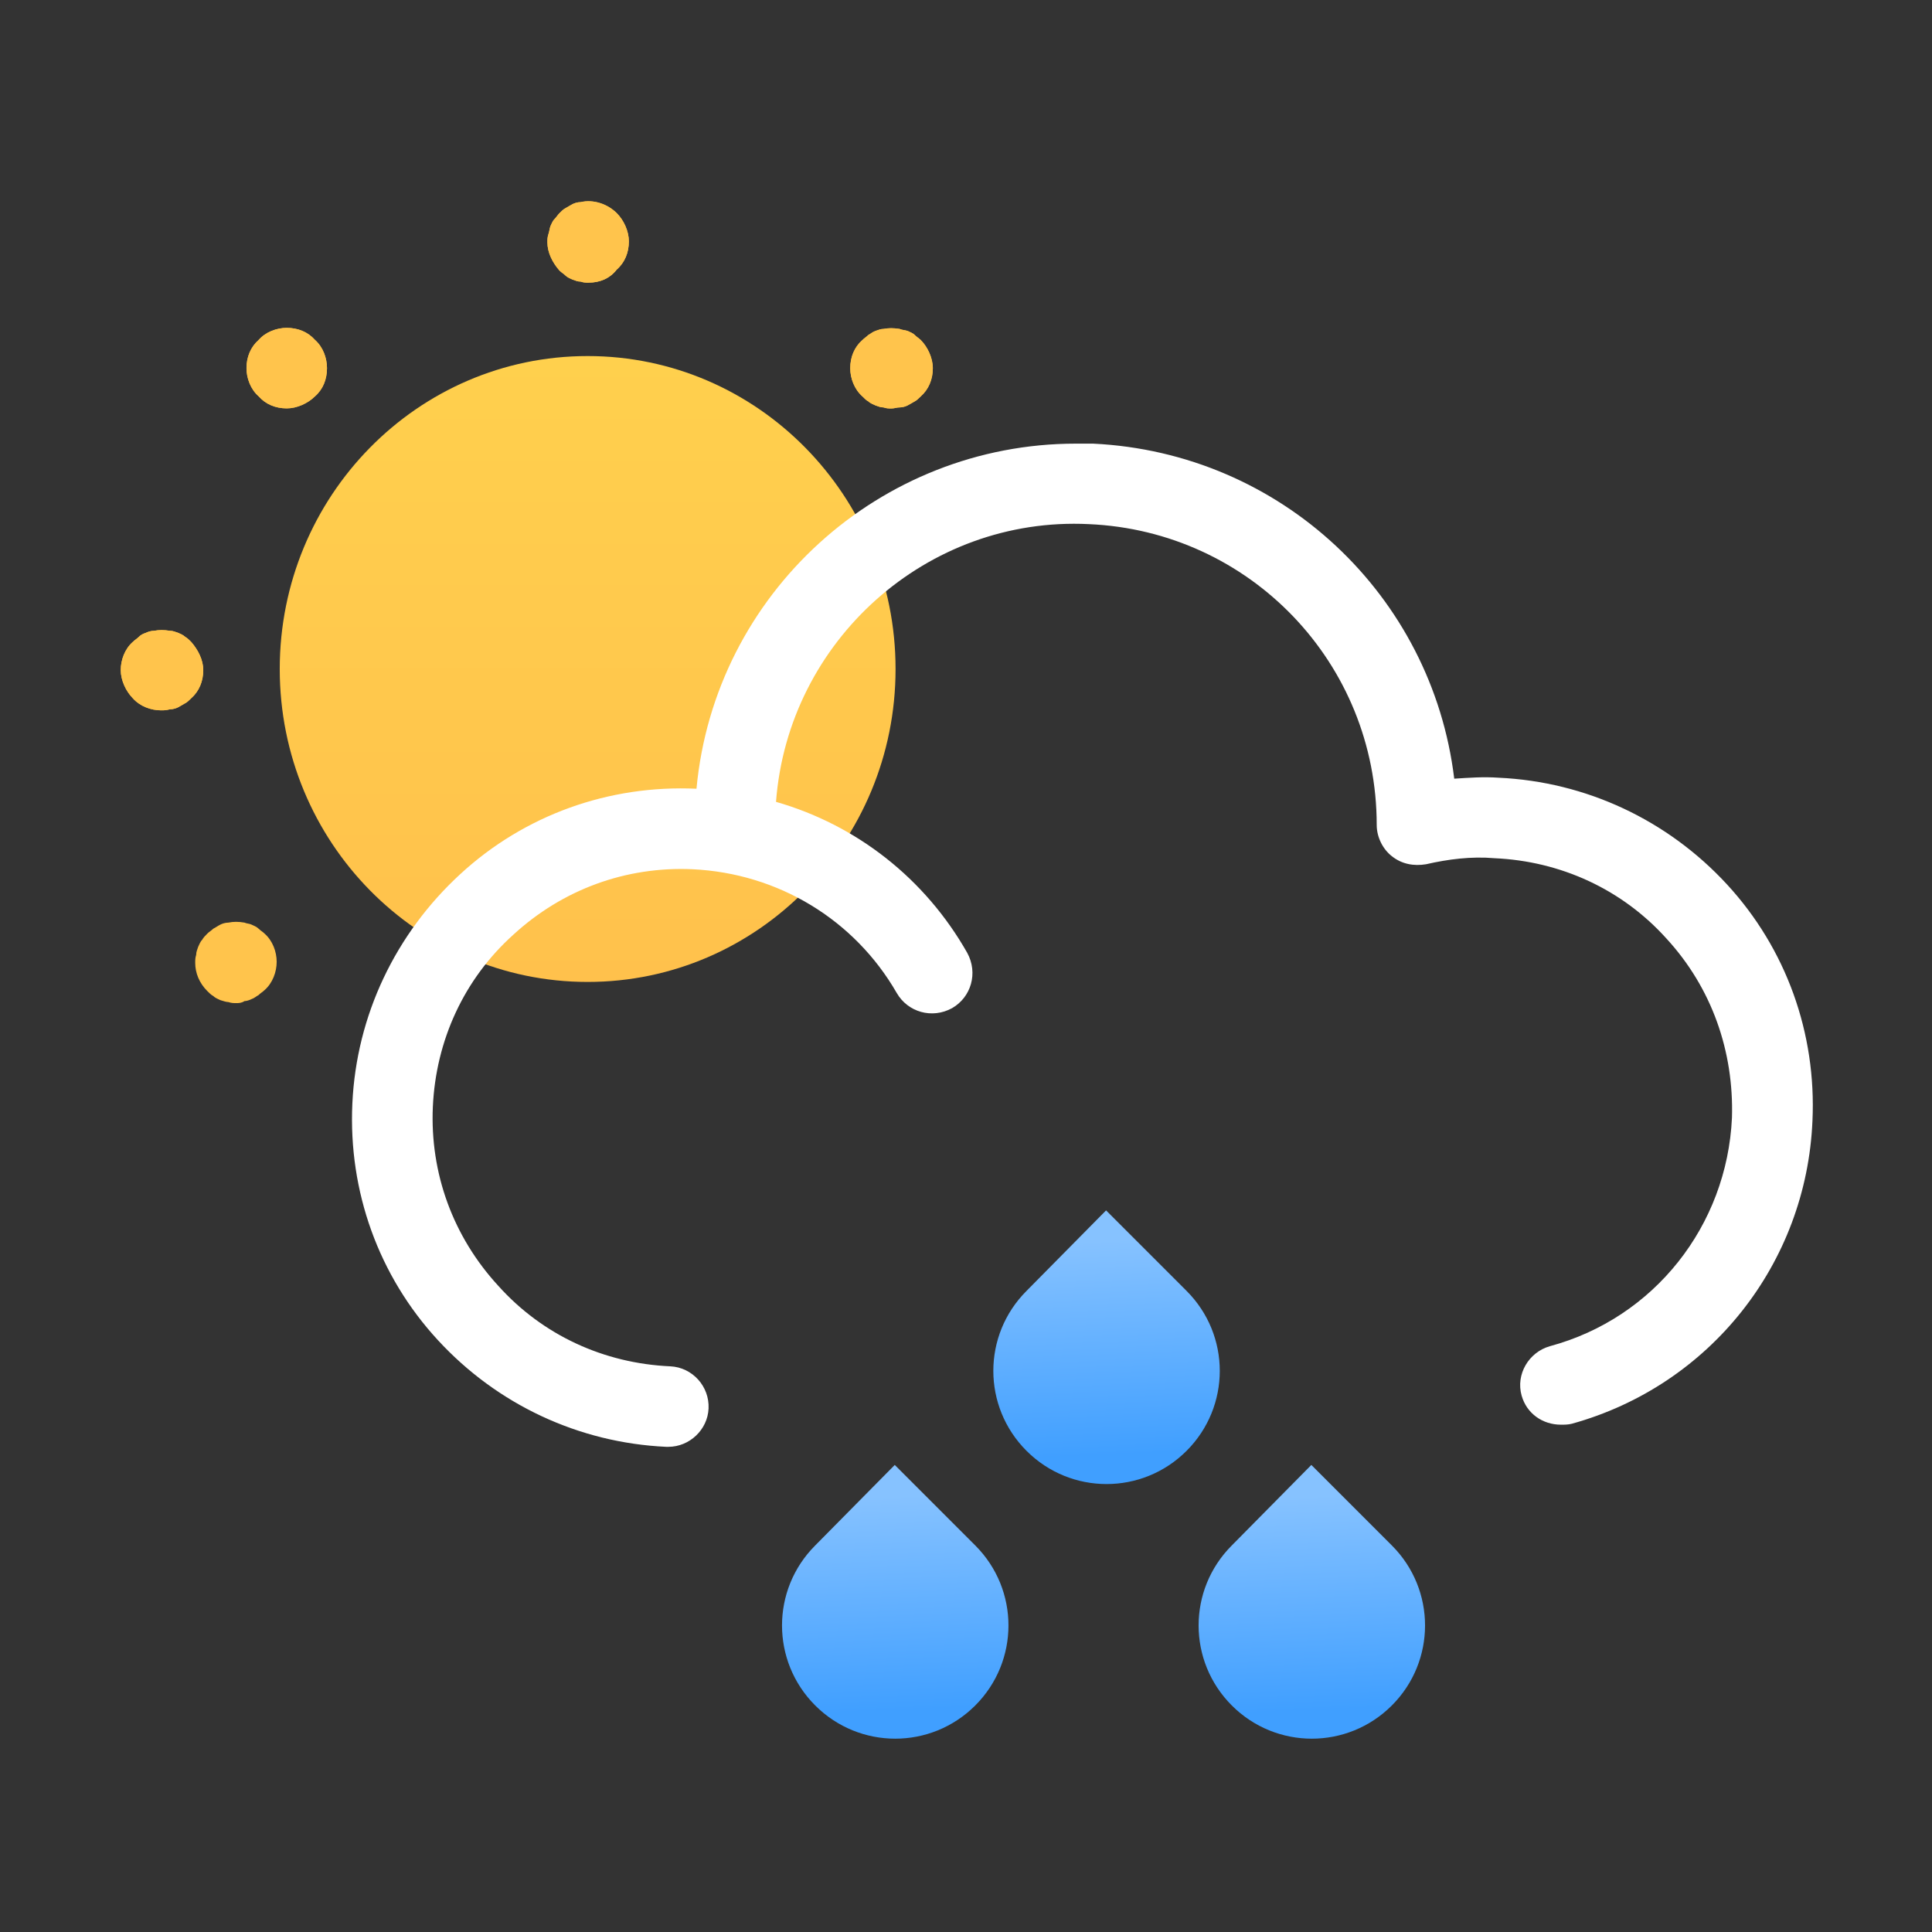 <svg width="24" height="24" viewBox="0 0 24 24" fill="none" xmlns="http://www.w3.org/2000/svg">
<rect x="0" y="0" width="24" height="24" fill="#333333" stroke="none"/>
<path d="M7.312 3.511C7.275 3.511 7.25 3.511 7.212 3.498C7.175 3.498 7.15 3.486 7.112 3.473C7.087 3.461 7.05 3.448 7.025 3.423C7 3.398 6.975 3.386 6.95 3.361C6.862 3.261 6.8 3.136 6.8 3.011C6.8 2.973 6.8 2.948 6.812 2.911C6.825 2.873 6.825 2.848 6.837 2.811C6.85 2.786 6.862 2.748 6.887 2.723C6.912 2.698 6.925 2.673 6.95 2.648C6.975 2.623 7 2.598 7.025 2.586C7.05 2.573 7.087 2.548 7.112 2.536C7.137 2.523 7.175 2.511 7.212 2.511C7.375 2.473 7.55 2.536 7.662 2.648C7.75 2.736 7.812 2.873 7.812 2.998C7.812 3.136 7.762 3.261 7.662 3.348C7.575 3.461 7.45 3.511 7.312 3.511Z" fill="#FFC44C"/>
<path d="M2 8.824C1.875 8.824 1.738 8.774 1.65 8.674C1.563 8.586 1.5 8.449 1.5 8.324C1.5 8.199 1.55 8.061 1.65 7.974C1.675 7.949 1.7 7.936 1.725 7.911C1.75 7.886 1.775 7.874 1.812 7.861C1.837 7.849 1.875 7.836 1.913 7.836C1.975 7.824 2.038 7.824 2.112 7.836C2.15 7.836 2.175 7.849 2.213 7.861C2.238 7.874 2.275 7.886 2.3 7.911C2.325 7.924 2.35 7.949 2.375 7.974C2.462 8.074 2.525 8.199 2.525 8.324C2.525 8.461 2.475 8.586 2.375 8.674C2.35 8.699 2.325 8.724 2.3 8.736C2.275 8.749 2.238 8.774 2.213 8.786C2.188 8.799 2.15 8.811 2.112 8.811C2.062 8.824 2.038 8.824 2 8.824Z" fill="#FFC44C"/>
<path d="M11.075 5.074C11.037 5.074 11.012 5.074 10.975 5.061C10.938 5.061 10.912 5.049 10.875 5.036C10.85 5.024 10.812 5.011 10.787 4.986C10.762 4.974 10.738 4.949 10.713 4.924C10.613 4.836 10.562 4.699 10.562 4.574C10.562 4.436 10.613 4.311 10.713 4.224C10.738 4.199 10.762 4.186 10.787 4.161C10.812 4.149 10.838 4.124 10.875 4.111C10.912 4.099 10.938 4.086 10.975 4.086C11.037 4.074 11.1 4.074 11.175 4.086C11.2 4.099 11.238 4.099 11.275 4.111C11.3 4.124 11.338 4.136 11.363 4.161C11.387 4.186 11.412 4.199 11.438 4.224C11.525 4.311 11.588 4.449 11.588 4.574C11.588 4.711 11.537 4.836 11.438 4.924C11.412 4.949 11.387 4.974 11.363 4.986C11.338 4.999 11.3 5.024 11.275 5.036C11.25 5.049 11.213 5.061 11.175 5.061C11.137 5.061 11.113 5.074 11.075 5.074Z" fill="#FFC44C"/>
<path d="M3.562 5.073C3.425 5.073 3.3 5.023 3.213 4.923C3.113 4.836 3.062 4.698 3.062 4.573C3.062 4.436 3.113 4.311 3.213 4.223C3.3 4.123 3.438 4.073 3.562 4.073C3.7 4.073 3.825 4.123 3.913 4.223C4.013 4.311 4.062 4.448 4.062 4.573C4.062 4.711 4.013 4.836 3.913 4.923C3.825 5.011 3.688 5.073 3.562 5.073Z" fill="#FFC44C"/>
<path d="M7.312 3.511C7.275 3.511 7.25 3.511 7.212 3.498C7.175 3.498 7.15 3.486 7.112 3.473C7.087 3.461 7.05 3.448 7.025 3.423C7 3.398 6.975 3.386 6.95 3.361C6.862 3.261 6.8 3.136 6.8 3.011C6.8 2.973 6.8 2.948 6.812 2.911C6.825 2.873 6.825 2.848 6.837 2.811C6.85 2.786 6.862 2.748 6.887 2.723C6.912 2.698 6.925 2.673 6.95 2.648C6.975 2.623 7 2.598 7.025 2.586C7.05 2.573 7.087 2.548 7.112 2.536C7.137 2.523 7.175 2.511 7.212 2.511C7.375 2.473 7.55 2.536 7.662 2.648C7.75 2.736 7.812 2.873 7.812 2.998C7.812 3.136 7.762 3.261 7.662 3.348C7.575 3.461 7.45 3.511 7.312 3.511Z" fill="#FFC44C"/>
<path d="M2 8.824C1.875 8.824 1.738 8.774 1.65 8.674C1.563 8.586 1.5 8.449 1.5 8.324C1.5 8.199 1.55 8.061 1.65 7.974C1.675 7.949 1.7 7.936 1.725 7.911C1.75 7.886 1.775 7.874 1.812 7.861C1.837 7.849 1.875 7.836 1.913 7.836C1.975 7.824 2.038 7.824 2.112 7.836C2.15 7.836 2.175 7.849 2.213 7.861C2.238 7.874 2.275 7.886 2.3 7.911C2.325 7.924 2.35 7.949 2.375 7.974C2.462 8.074 2.525 8.199 2.525 8.324C2.525 8.461 2.475 8.586 2.375 8.674C2.35 8.699 2.325 8.724 2.3 8.736C2.275 8.749 2.238 8.774 2.213 8.786C2.188 8.799 2.15 8.811 2.112 8.811C2.062 8.824 2.038 8.824 2 8.824Z" fill="#FFC44C"/>
<path d="M11.075 5.074C11.037 5.074 11.012 5.074 10.975 5.061C10.938 5.061 10.912 5.049 10.875 5.036C10.85 5.024 10.812 5.011 10.787 4.986C10.762 4.974 10.738 4.949 10.713 4.924C10.613 4.836 10.562 4.699 10.562 4.574C10.562 4.436 10.613 4.311 10.713 4.224C10.738 4.199 10.762 4.186 10.787 4.161C10.812 4.149 10.838 4.124 10.875 4.111C10.912 4.099 10.938 4.086 10.975 4.086C11.037 4.074 11.1 4.074 11.175 4.086C11.2 4.099 11.238 4.099 11.275 4.111C11.3 4.124 11.338 4.136 11.363 4.161C11.387 4.186 11.412 4.199 11.438 4.224C11.525 4.311 11.588 4.449 11.588 4.574C11.588 4.711 11.537 4.836 11.438 4.924C11.412 4.949 11.387 4.974 11.363 4.986C11.338 4.999 11.3 5.024 11.275 5.036C11.25 5.049 11.213 5.061 11.175 5.061C11.137 5.061 11.113 5.074 11.075 5.074Z" fill="#FFC44C"/>
<path d="M3.562 5.073C3.425 5.073 3.3 5.023 3.213 4.923C3.113 4.836 3.062 4.698 3.062 4.573C3.062 4.436 3.113 4.311 3.213 4.223C3.3 4.123 3.438 4.073 3.562 4.073C3.7 4.073 3.825 4.123 3.913 4.223C4.013 4.311 4.062 4.448 4.062 4.573C4.062 4.711 4.013 4.836 3.913 4.923C3.825 5.011 3.688 5.073 3.562 5.073Z" fill="#FFC44C"/>
<path d="M2.937 12.461C2.9 12.461 2.875 12.461 2.837 12.448C2.812 12.448 2.775 12.436 2.737 12.424C2.712 12.411 2.675 12.399 2.65 12.373C2.625 12.361 2.6 12.336 2.575 12.311C2.475 12.211 2.425 12.086 2.425 11.961C2.425 11.924 2.425 11.899 2.437 11.861C2.437 11.823 2.45 11.799 2.462 11.761C2.475 11.736 2.487 11.698 2.512 11.674C2.525 11.649 2.55 11.623 2.575 11.598C2.6 11.573 2.625 11.561 2.65 11.536C2.675 11.524 2.712 11.498 2.737 11.486C2.762 11.473 2.8 11.461 2.837 11.461C2.9 11.448 2.962 11.448 3.037 11.461C3.062 11.473 3.1 11.473 3.125 11.486C3.15 11.498 3.187 11.511 3.212 11.536C3.237 11.561 3.262 11.573 3.287 11.598C3.387 11.686 3.437 11.823 3.437 11.948C3.437 12.073 3.387 12.211 3.287 12.299C3.262 12.323 3.237 12.336 3.212 12.361C3.187 12.373 3.162 12.399 3.125 12.411C3.1 12.424 3.062 12.436 3.037 12.436C3 12.461 2.962 12.461 2.937 12.461Z" fill="#FFC44C"/>
<path d="M7.3 12.198C9.412 12.198 11.125 10.458 11.125 8.311C11.125 6.164 9.412 4.423 7.3 4.423C5.187 4.423 3.475 6.164 3.475 8.311C3.475 10.458 5.187 12.198 7.3 12.198Z" fill="url(#paint0_linear_3783_14240)"/>
<path d="M21.453 10.986C20.715 10.186 19.703 9.711 18.615 9.661C18.427 9.648 18.253 9.661 18.065 9.673C17.79 7.398 15.915 5.623 13.578 5.511C13.502 5.511 13.44 5.511 13.365 5.511C10.928 5.511 8.877 7.373 8.652 9.798C7.565 9.748 6.515 10.123 5.715 10.861C4.915 11.598 4.427 12.611 4.377 13.711C4.327 14.798 4.702 15.848 5.44 16.648C6.177 17.448 7.19 17.923 8.277 17.973C8.29 17.973 8.29 17.973 8.302 17.973C8.565 17.973 8.79 17.761 8.802 17.498C8.815 17.223 8.602 16.986 8.327 16.973C7.502 16.936 6.74 16.586 6.19 15.973C5.627 15.361 5.34 14.573 5.377 13.748C5.415 12.923 5.765 12.161 6.377 11.611C6.99 11.048 7.777 10.761 8.602 10.798C9.665 10.848 10.615 11.423 11.14 12.336C11.277 12.573 11.578 12.661 11.828 12.523C12.065 12.386 12.152 12.086 12.015 11.836C11.49 10.911 10.64 10.248 9.64 9.961C9.79 7.961 11.515 6.411 13.527 6.511C15.527 6.598 17.102 8.236 17.102 10.248C17.102 10.398 17.177 10.548 17.29 10.636C17.415 10.736 17.565 10.761 17.715 10.736C17.99 10.673 18.277 10.636 18.565 10.661C19.39 10.698 20.152 11.048 20.703 11.661C21.265 12.273 21.54 13.061 21.515 13.886C21.453 15.223 20.552 16.373 19.253 16.723C18.99 16.798 18.828 17.073 18.902 17.336C18.965 17.561 19.165 17.698 19.39 17.698C19.44 17.698 19.477 17.698 19.527 17.686C21.24 17.211 22.44 15.698 22.515 13.923C22.565 12.836 22.19 11.786 21.453 10.986Z" fill="white"/>
<path d="M11.115 18.198L12.115 19.198C12.665 19.748 12.665 20.636 12.115 21.186C11.565 21.736 10.677 21.736 10.127 21.186C9.577 20.636 9.577 19.748 10.127 19.198L11.115 18.198Z" fill="url(#paint1_linear_3783_14240)"/>
<path d="M13.74 15.036L14.74 16.036C15.29 16.586 15.29 17.473 14.74 18.023C14.19 18.573 13.302 18.573 12.752 18.023C12.202 17.473 12.202 16.586 12.752 16.036L13.74 15.036Z" fill="url(#paint2_linear_3783_14240)"/>
<path d="M16.29 18.198L17.29 19.198C17.84 19.748 17.84 20.636 17.29 21.186C16.74 21.736 15.852 21.736 15.302 21.186C14.752 20.636 14.752 19.748 15.302 19.198L16.29 18.198Z" fill="url(#paint3_linear_3783_14240)"/>
<defs>
<linearGradient id="paint0_linear_3783_14240" x1="7.301" y1="12.191" x2="7.301" y2="4.424" gradientUnits="userSpaceOnUse">
<stop stop-color="#FFC14C"/>
<stop offset="1" stop-color="#FFD04D"/>
</linearGradient>
<linearGradient id="paint1_linear_3783_14240" x1="11.143" y1="21.248" x2="11.032" y2="18.588" gradientUnits="userSpaceOnUse">
<stop stop-color="#409FFF"/>
<stop offset="1" stop-color="#86C2FF"/>
</linearGradient>
<linearGradient id="paint2_linear_3783_14240" x1="13.777" y1="18.075" x2="13.665" y2="15.414" gradientUnits="userSpaceOnUse">
<stop stop-color="#409FFF"/>
<stop offset="1" stop-color="#86C2FF"/>
</linearGradient>
<linearGradient id="paint3_linear_3783_14240" x1="16.319" y1="21.248" x2="16.207" y2="18.588" gradientUnits="userSpaceOnUse">
<stop stop-color="#409FFF"/>
<stop offset="1" stop-color="#86C2FF"/>
</linearGradient>
</defs>
</svg>
